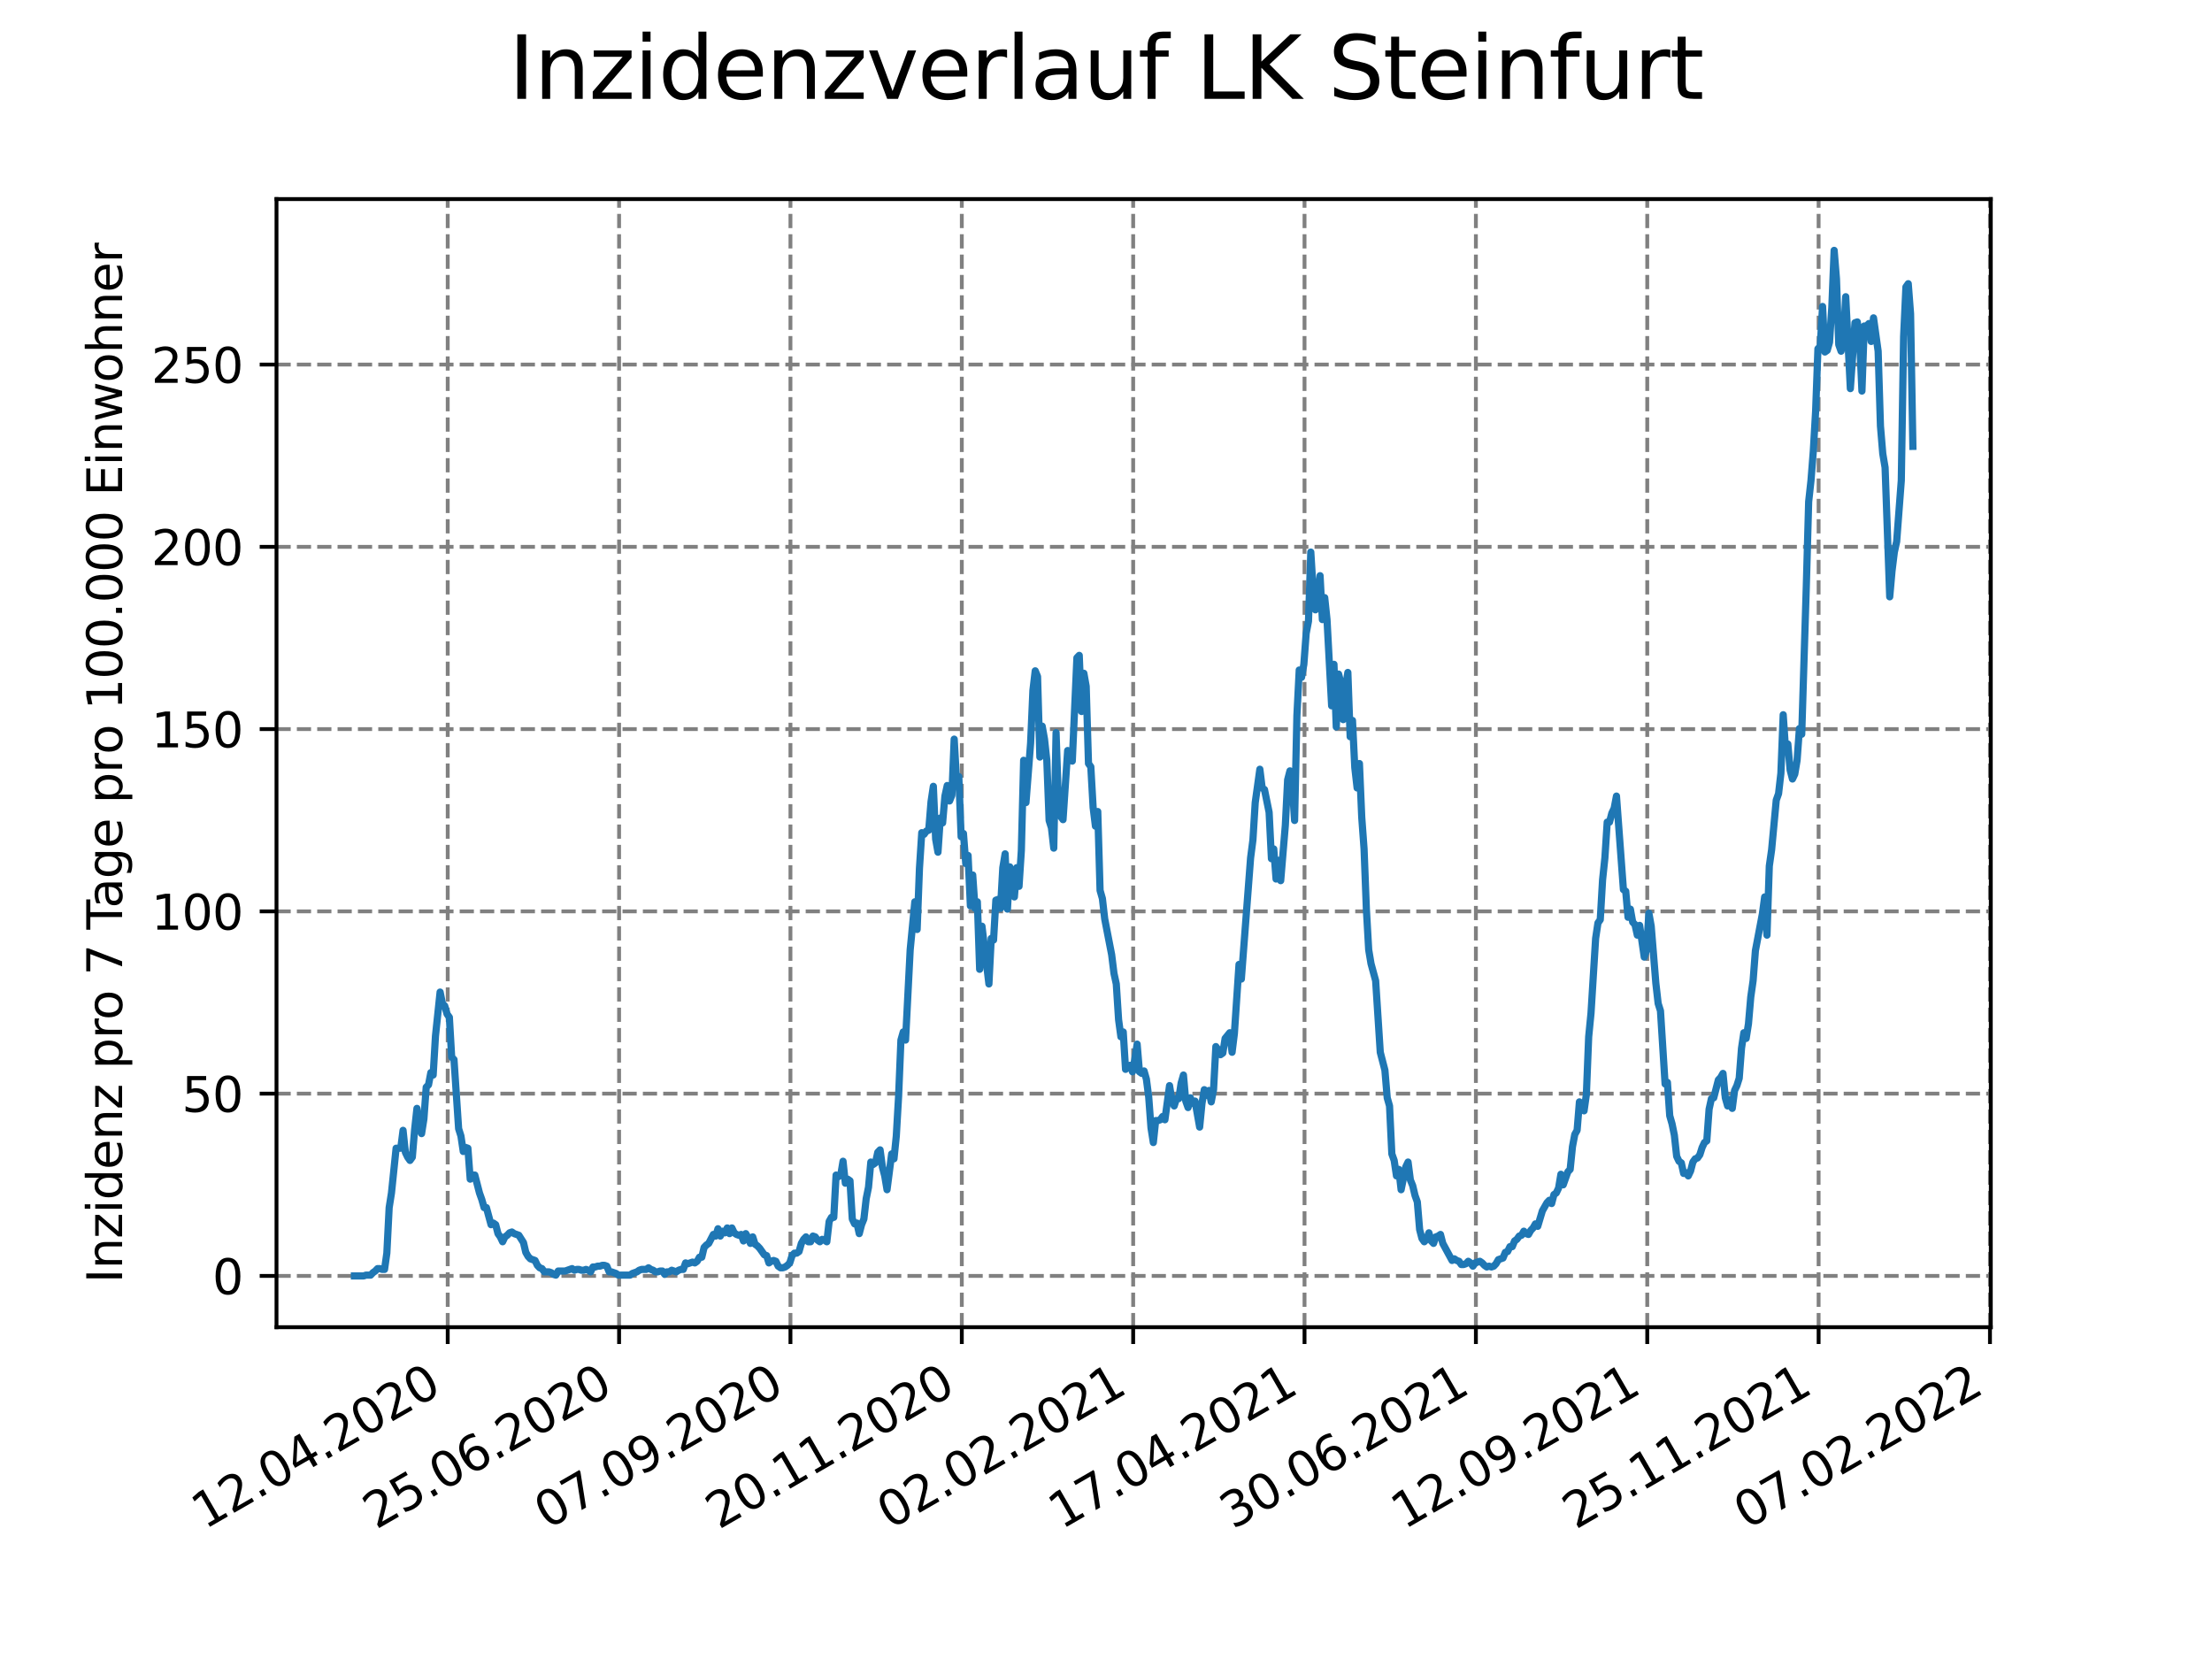 <?xml version="1.0" encoding="utf-8" standalone="no"?>
<!DOCTYPE svg PUBLIC "-//W3C//DTD SVG 1.1//EN"
  "http://www.w3.org/Graphics/SVG/1.1/DTD/svg11.dtd">
<svg xmlns:xlink="http://www.w3.org/1999/xlink" width="460.8pt" height="345.6pt" viewBox="0 0 460.8 345.6" xmlns="http://www.w3.org/2000/svg" version="1.1">
 <defs>
  <style type="text/css">*{stroke-linejoin: round; stroke-linecap: butt}</style>
 </defs>
 <g id="figure_1">
  <g id="patch_1">
   <path d="M 0 345.6 
L 460.8 345.6 
L 460.8 0 
L 0 0 
z
" style="fill: #ffffff"/>
  </g>
  <g id="axes_1">
   <g id="patch_2">
    <path d="M 57.6 276.48 
L 414.72 276.48 
L 414.72 41.472 
L 57.6 41.472 
z
" style="fill: #ffffff"/>
   </g>
   <g id="matplotlib.axis_1">
    <g id="xtick_1">
     <g id="line2d_1">
      <path d="M 93.269 276.48 
L 93.269 41.472 
" clip-path="url(#p0ad55b8fcc)" style="fill: none; stroke-dasharray: 2.96,1.28; stroke-dashoffset: 0; stroke: #808080; stroke-width: 0.8"/>
     </g>
     <g id="line2d_2">
      <defs>
       <path id="mbf9f3a7aaa" d="M 0 0 
L 0 3.5 
" style="stroke: #000000; stroke-width: 0.8"/>
      </defs>
      <g>
       <use xlink:href="#mbf9f3a7aaa" x="93.269" y="276.48" style="stroke: #000000; stroke-width: 0.8"/>
      </g>
     </g>
     <g id="text_1">
      <!-- 12.04.2020 -->
      <g transform="translate(42.644 318.689)rotate(-30)scale(0.1 -0.1)">
       <defs>
        <path id="DejaVuSans-31" d="M 794 531 
L 1825 531 
L 1825 4091 
L 703 3866 
L 703 4441 
L 1819 4666 
L 2450 4666 
L 2450 531 
L 3481 531 
L 3481 0 
L 794 0 
L 794 531 
z
" transform="scale(0.016)"/>
        <path id="DejaVuSans-32" d="M 1228 531 
L 3431 531 
L 3431 0 
L 469 0 
L 469 531 
Q 828 903 1448 1529 
Q 2069 2156 2228 2338 
Q 2531 2678 2651 2914 
Q 2772 3150 2772 3378 
Q 2772 3750 2511 3984 
Q 2250 4219 1831 4219 
Q 1534 4219 1204 4116 
Q 875 4013 500 3803 
L 500 4441 
Q 881 4594 1212 4672 
Q 1544 4750 1819 4750 
Q 2544 4750 2975 4387 
Q 3406 4025 3406 3419 
Q 3406 3131 3298 2873 
Q 3191 2616 2906 2266 
Q 2828 2175 2409 1742 
Q 1991 1309 1228 531 
z
" transform="scale(0.016)"/>
        <path id="DejaVuSans-2e" d="M 684 794 
L 1344 794 
L 1344 0 
L 684 0 
L 684 794 
z
" transform="scale(0.016)"/>
        <path id="DejaVuSans-30" d="M 2034 4250 
Q 1547 4250 1301 3770 
Q 1056 3291 1056 2328 
Q 1056 1369 1301 889 
Q 1547 409 2034 409 
Q 2525 409 2770 889 
Q 3016 1369 3016 2328 
Q 3016 3291 2770 3770 
Q 2525 4250 2034 4250 
z
M 2034 4750 
Q 2819 4750 3233 4129 
Q 3647 3509 3647 2328 
Q 3647 1150 3233 529 
Q 2819 -91 2034 -91 
Q 1250 -91 836 529 
Q 422 1150 422 2328 
Q 422 3509 836 4129 
Q 1250 4750 2034 4750 
z
" transform="scale(0.016)"/>
        <path id="DejaVuSans-34" d="M 2419 4116 
L 825 1625 
L 2419 1625 
L 2419 4116 
z
M 2253 4666 
L 3047 4666 
L 3047 1625 
L 3713 1625 
L 3713 1100 
L 3047 1100 
L 3047 0 
L 2419 0 
L 2419 1100 
L 313 1100 
L 313 1709 
L 2253 4666 
z
" transform="scale(0.016)"/>
       </defs>
       <use xlink:href="#DejaVuSans-31"/>
       <use xlink:href="#DejaVuSans-32" x="63.623"/>
       <use xlink:href="#DejaVuSans-2e" x="127.246"/>
       <use xlink:href="#DejaVuSans-30" x="159.033"/>
       <use xlink:href="#DejaVuSans-34" x="222.656"/>
       <use xlink:href="#DejaVuSans-2e" x="286.279"/>
       <use xlink:href="#DejaVuSans-32" x="318.066"/>
       <use xlink:href="#DejaVuSans-30" x="381.689"/>
       <use xlink:href="#DejaVuSans-32" x="445.312"/>
       <use xlink:href="#DejaVuSans-30" x="508.936"/>
      </g>
     </g>
    </g>
    <g id="xtick_2">
     <g id="line2d_3">
      <path d="M 128.967 276.48 
L 128.967 41.472 
" clip-path="url(#p0ad55b8fcc)" style="fill: none; stroke-dasharray: 2.96,1.28; stroke-dashoffset: 0; stroke: #808080; stroke-width: 0.8"/>
     </g>
     <g id="line2d_4">
      <g>
       <use xlink:href="#mbf9f3a7aaa" x="128.967" y="276.48" style="stroke: #000000; stroke-width: 0.8"/>
      </g>
     </g>
     <g id="text_2">
      <!-- 25.06.2020 -->
      <g transform="translate(78.342 318.689)rotate(-30)scale(0.1 -0.1)">
       <defs>
        <path id="DejaVuSans-35" d="M 691 4666 
L 3169 4666 
L 3169 4134 
L 1269 4134 
L 1269 2991 
Q 1406 3038 1543 3061 
Q 1681 3084 1819 3084 
Q 2600 3084 3056 2656 
Q 3513 2228 3513 1497 
Q 3513 744 3044 326 
Q 2575 -91 1722 -91 
Q 1428 -91 1123 -41 
Q 819 9 494 109 
L 494 744 
Q 775 591 1075 516 
Q 1375 441 1709 441 
Q 2250 441 2565 725 
Q 2881 1009 2881 1497 
Q 2881 1984 2565 2268 
Q 2250 2553 1709 2553 
Q 1456 2553 1204 2497 
Q 953 2441 691 2322 
L 691 4666 
z
" transform="scale(0.016)"/>
        <path id="DejaVuSans-36" d="M 2113 2584 
Q 1688 2584 1439 2293 
Q 1191 2003 1191 1497 
Q 1191 994 1439 701 
Q 1688 409 2113 409 
Q 2538 409 2786 701 
Q 3034 994 3034 1497 
Q 3034 2003 2786 2293 
Q 2538 2584 2113 2584 
z
M 3366 4563 
L 3366 3988 
Q 3128 4100 2886 4159 
Q 2644 4219 2406 4219 
Q 1781 4219 1451 3797 
Q 1122 3375 1075 2522 
Q 1259 2794 1537 2939 
Q 1816 3084 2150 3084 
Q 2853 3084 3261 2657 
Q 3669 2231 3669 1497 
Q 3669 778 3244 343 
Q 2819 -91 2113 -91 
Q 1303 -91 875 529 
Q 447 1150 447 2328 
Q 447 3434 972 4092 
Q 1497 4750 2381 4750 
Q 2619 4750 2861 4703 
Q 3103 4656 3366 4563 
z
" transform="scale(0.016)"/>
       </defs>
       <use xlink:href="#DejaVuSans-32"/>
       <use xlink:href="#DejaVuSans-35" x="63.623"/>
       <use xlink:href="#DejaVuSans-2e" x="127.246"/>
       <use xlink:href="#DejaVuSans-30" x="159.033"/>
       <use xlink:href="#DejaVuSans-36" x="222.656"/>
       <use xlink:href="#DejaVuSans-2e" x="286.279"/>
       <use xlink:href="#DejaVuSans-32" x="318.066"/>
       <use xlink:href="#DejaVuSans-30" x="381.689"/>
       <use xlink:href="#DejaVuSans-32" x="445.312"/>
       <use xlink:href="#DejaVuSans-30" x="508.936"/>
      </g>
     </g>
    </g>
    <g id="xtick_3">
     <g id="line2d_5">
      <path d="M 164.664 276.48 
L 164.664 41.472 
" clip-path="url(#p0ad55b8fcc)" style="fill: none; stroke-dasharray: 2.96,1.28; stroke-dashoffset: 0; stroke: #808080; stroke-width: 0.8"/>
     </g>
     <g id="line2d_6">
      <g>
       <use xlink:href="#mbf9f3a7aaa" x="164.664" y="276.48" style="stroke: #000000; stroke-width: 0.8"/>
      </g>
     </g>
     <g id="text_3">
      <!-- 07.09.2020 -->
      <g transform="translate(114.039 318.689)rotate(-30)scale(0.1 -0.1)">
       <defs>
        <path id="DejaVuSans-37" d="M 525 4666 
L 3525 4666 
L 3525 4397 
L 1831 0 
L 1172 0 
L 2766 4134 
L 525 4134 
L 525 4666 
z
" transform="scale(0.016)"/>
        <path id="DejaVuSans-39" d="M 703 97 
L 703 672 
Q 941 559 1184 500 
Q 1428 441 1663 441 
Q 2288 441 2617 861 
Q 2947 1281 2994 2138 
Q 2813 1869 2534 1725 
Q 2256 1581 1919 1581 
Q 1219 1581 811 2004 
Q 403 2428 403 3163 
Q 403 3881 828 4315 
Q 1253 4750 1959 4750 
Q 2769 4750 3195 4129 
Q 3622 3509 3622 2328 
Q 3622 1225 3098 567 
Q 2575 -91 1691 -91 
Q 1453 -91 1209 -44 
Q 966 3 703 97 
z
M 1959 2075 
Q 2384 2075 2632 2365 
Q 2881 2656 2881 3163 
Q 2881 3666 2632 3958 
Q 2384 4250 1959 4250 
Q 1534 4250 1286 3958 
Q 1038 3666 1038 3163 
Q 1038 2656 1286 2365 
Q 1534 2075 1959 2075 
z
" transform="scale(0.016)"/>
       </defs>
       <use xlink:href="#DejaVuSans-30"/>
       <use xlink:href="#DejaVuSans-37" x="63.623"/>
       <use xlink:href="#DejaVuSans-2e" x="127.246"/>
       <use xlink:href="#DejaVuSans-30" x="159.033"/>
       <use xlink:href="#DejaVuSans-39" x="222.656"/>
       <use xlink:href="#DejaVuSans-2e" x="286.279"/>
       <use xlink:href="#DejaVuSans-32" x="318.066"/>
       <use xlink:href="#DejaVuSans-30" x="381.689"/>
       <use xlink:href="#DejaVuSans-32" x="445.312"/>
       <use xlink:href="#DejaVuSans-30" x="508.936"/>
      </g>
     </g>
    </g>
    <g id="xtick_4">
     <g id="line2d_7">
      <path d="M 200.362 276.48 
L 200.362 41.472 
" clip-path="url(#p0ad55b8fcc)" style="fill: none; stroke-dasharray: 2.96,1.28; stroke-dashoffset: 0; stroke: #808080; stroke-width: 0.8"/>
     </g>
     <g id="line2d_8">
      <g>
       <use xlink:href="#mbf9f3a7aaa" x="200.362" y="276.48" style="stroke: #000000; stroke-width: 0.8"/>
      </g>
     </g>
     <g id="text_4">
      <!-- 20.11.2020 -->
      <g transform="translate(149.737 318.689)rotate(-30)scale(0.1 -0.1)">
       <use xlink:href="#DejaVuSans-32"/>
       <use xlink:href="#DejaVuSans-30" x="63.623"/>
       <use xlink:href="#DejaVuSans-2e" x="127.246"/>
       <use xlink:href="#DejaVuSans-31" x="159.033"/>
       <use xlink:href="#DejaVuSans-31" x="222.656"/>
       <use xlink:href="#DejaVuSans-2e" x="286.279"/>
       <use xlink:href="#DejaVuSans-32" x="318.066"/>
       <use xlink:href="#DejaVuSans-30" x="381.689"/>
       <use xlink:href="#DejaVuSans-32" x="445.312"/>
       <use xlink:href="#DejaVuSans-30" x="508.936"/>
      </g>
     </g>
    </g>
    <g id="xtick_5">
     <g id="line2d_9">
      <path d="M 236.06 276.48 
L 236.06 41.472 
" clip-path="url(#p0ad55b8fcc)" style="fill: none; stroke-dasharray: 2.96,1.28; stroke-dashoffset: 0; stroke: #808080; stroke-width: 0.8"/>
     </g>
     <g id="line2d_10">
      <g>
       <use xlink:href="#mbf9f3a7aaa" x="236.06" y="276.48" style="stroke: #000000; stroke-width: 0.8"/>
      </g>
     </g>
     <g id="text_5">
      <!-- 02.02.2021 -->
      <g transform="translate(185.434 318.689)rotate(-30)scale(0.1 -0.1)">
       <use xlink:href="#DejaVuSans-30"/>
       <use xlink:href="#DejaVuSans-32" x="63.623"/>
       <use xlink:href="#DejaVuSans-2e" x="127.246"/>
       <use xlink:href="#DejaVuSans-30" x="159.033"/>
       <use xlink:href="#DejaVuSans-32" x="222.656"/>
       <use xlink:href="#DejaVuSans-2e" x="286.279"/>
       <use xlink:href="#DejaVuSans-32" x="318.066"/>
       <use xlink:href="#DejaVuSans-30" x="381.689"/>
       <use xlink:href="#DejaVuSans-32" x="445.312"/>
       <use xlink:href="#DejaVuSans-31" x="508.936"/>
      </g>
     </g>
    </g>
    <g id="xtick_6">
     <g id="line2d_11">
      <path d="M 271.757 276.48 
L 271.757 41.472 
" clip-path="url(#p0ad55b8fcc)" style="fill: none; stroke-dasharray: 2.96,1.28; stroke-dashoffset: 0; stroke: #808080; stroke-width: 0.8"/>
     </g>
     <g id="line2d_12">
      <g>
       <use xlink:href="#mbf9f3a7aaa" x="271.757" y="276.48" style="stroke: #000000; stroke-width: 0.8"/>
      </g>
     </g>
     <g id="text_6">
      <!-- 17.04.2021 -->
      <g transform="translate(221.132 318.689)rotate(-30)scale(0.1 -0.1)">
       <use xlink:href="#DejaVuSans-31"/>
       <use xlink:href="#DejaVuSans-37" x="63.623"/>
       <use xlink:href="#DejaVuSans-2e" x="127.246"/>
       <use xlink:href="#DejaVuSans-30" x="159.033"/>
       <use xlink:href="#DejaVuSans-34" x="222.656"/>
       <use xlink:href="#DejaVuSans-2e" x="286.279"/>
       <use xlink:href="#DejaVuSans-32" x="318.066"/>
       <use xlink:href="#DejaVuSans-30" x="381.689"/>
       <use xlink:href="#DejaVuSans-32" x="445.312"/>
       <use xlink:href="#DejaVuSans-31" x="508.936"/>
      </g>
     </g>
    </g>
    <g id="xtick_7">
     <g id="line2d_13">
      <path d="M 307.455 276.48 
L 307.455 41.472 
" clip-path="url(#p0ad55b8fcc)" style="fill: none; stroke-dasharray: 2.96,1.28; stroke-dashoffset: 0; stroke: #808080; stroke-width: 0.8"/>
     </g>
     <g id="line2d_14">
      <g>
       <use xlink:href="#mbf9f3a7aaa" x="307.455" y="276.48" style="stroke: #000000; stroke-width: 0.8"/>
      </g>
     </g>
     <g id="text_7">
      <!-- 30.06.2021 -->
      <g transform="translate(256.829 318.689)rotate(-30)scale(0.1 -0.1)">
       <defs>
        <path id="DejaVuSans-33" d="M 2597 2516 
Q 3050 2419 3304 2112 
Q 3559 1806 3559 1356 
Q 3559 666 3084 287 
Q 2609 -91 1734 -91 
Q 1441 -91 1130 -33 
Q 819 25 488 141 
L 488 750 
Q 750 597 1062 519 
Q 1375 441 1716 441 
Q 2309 441 2620 675 
Q 2931 909 2931 1356 
Q 2931 1769 2642 2001 
Q 2353 2234 1838 2234 
L 1294 2234 
L 1294 2753 
L 1863 2753 
Q 2328 2753 2575 2939 
Q 2822 3125 2822 3475 
Q 2822 3834 2567 4026 
Q 2313 4219 1838 4219 
Q 1578 4219 1281 4162 
Q 984 4106 628 3988 
L 628 4550 
Q 988 4650 1302 4700 
Q 1616 4750 1894 4750 
Q 2613 4750 3031 4423 
Q 3450 4097 3450 3541 
Q 3450 3153 3228 2886 
Q 3006 2619 2597 2516 
z
" transform="scale(0.016)"/>
       </defs>
       <use xlink:href="#DejaVuSans-33"/>
       <use xlink:href="#DejaVuSans-30" x="63.623"/>
       <use xlink:href="#DejaVuSans-2e" x="127.246"/>
       <use xlink:href="#DejaVuSans-30" x="159.033"/>
       <use xlink:href="#DejaVuSans-36" x="222.656"/>
       <use xlink:href="#DejaVuSans-2e" x="286.279"/>
       <use xlink:href="#DejaVuSans-32" x="318.066"/>
       <use xlink:href="#DejaVuSans-30" x="381.689"/>
       <use xlink:href="#DejaVuSans-32" x="445.312"/>
       <use xlink:href="#DejaVuSans-31" x="508.936"/>
      </g>
     </g>
    </g>
    <g id="xtick_8">
     <g id="line2d_15">
      <path d="M 343.152 276.48 
L 343.152 41.472 
" clip-path="url(#p0ad55b8fcc)" style="fill: none; stroke-dasharray: 2.96,1.28; stroke-dashoffset: 0; stroke: #808080; stroke-width: 0.8"/>
     </g>
     <g id="line2d_16">
      <g>
       <use xlink:href="#mbf9f3a7aaa" x="343.152" y="276.48" style="stroke: #000000; stroke-width: 0.8"/>
      </g>
     </g>
     <g id="text_8">
      <!-- 12.09.2021 -->
      <g transform="translate(292.527 318.689)rotate(-30)scale(0.1 -0.1)">
       <use xlink:href="#DejaVuSans-31"/>
       <use xlink:href="#DejaVuSans-32" x="63.623"/>
       <use xlink:href="#DejaVuSans-2e" x="127.246"/>
       <use xlink:href="#DejaVuSans-30" x="159.033"/>
       <use xlink:href="#DejaVuSans-39" x="222.656"/>
       <use xlink:href="#DejaVuSans-2e" x="286.279"/>
       <use xlink:href="#DejaVuSans-32" x="318.066"/>
       <use xlink:href="#DejaVuSans-30" x="381.689"/>
       <use xlink:href="#DejaVuSans-32" x="445.312"/>
       <use xlink:href="#DejaVuSans-31" x="508.936"/>
      </g>
     </g>
    </g>
    <g id="xtick_9">
     <g id="line2d_17">
      <path d="M 378.85 276.48 
L 378.85 41.472 
" clip-path="url(#p0ad55b8fcc)" style="fill: none; stroke-dasharray: 2.96,1.28; stroke-dashoffset: 0; stroke: #808080; stroke-width: 0.8"/>
     </g>
     <g id="line2d_18">
      <g>
       <use xlink:href="#mbf9f3a7aaa" x="378.85" y="276.48" style="stroke: #000000; stroke-width: 0.8"/>
      </g>
     </g>
     <g id="text_9">
      <!-- 25.11.2021 -->
      <g transform="translate(328.224 318.689)rotate(-30)scale(0.1 -0.1)">
       <use xlink:href="#DejaVuSans-32"/>
       <use xlink:href="#DejaVuSans-35" x="63.623"/>
       <use xlink:href="#DejaVuSans-2e" x="127.246"/>
       <use xlink:href="#DejaVuSans-31" x="159.033"/>
       <use xlink:href="#DejaVuSans-31" x="222.656"/>
       <use xlink:href="#DejaVuSans-2e" x="286.279"/>
       <use xlink:href="#DejaVuSans-32" x="318.066"/>
       <use xlink:href="#DejaVuSans-30" x="381.689"/>
       <use xlink:href="#DejaVuSans-32" x="445.312"/>
       <use xlink:href="#DejaVuSans-31" x="508.936"/>
      </g>
     </g>
    </g>
    <g id="xtick_10">
     <g id="line2d_19">
      <path d="M 414.547 276.48 
L 414.547 41.472 
" clip-path="url(#p0ad55b8fcc)" style="fill: none; stroke-dasharray: 2.96,1.28; stroke-dashoffset: 0; stroke: #808080; stroke-width: 0.8"/>
     </g>
     <g id="line2d_20">
      <g>
       <use xlink:href="#mbf9f3a7aaa" x="414.547" y="276.48" style="stroke: #000000; stroke-width: 0.8"/>
      </g>
     </g>
     <g id="text_10">
      <!-- 07.02.2022 -->
      <g transform="translate(363.922 318.689)rotate(-30)scale(0.1 -0.1)">
       <use xlink:href="#DejaVuSans-30"/>
       <use xlink:href="#DejaVuSans-37" x="63.623"/>
       <use xlink:href="#DejaVuSans-2e" x="127.246"/>
       <use xlink:href="#DejaVuSans-30" x="159.033"/>
       <use xlink:href="#DejaVuSans-32" x="222.656"/>
       <use xlink:href="#DejaVuSans-2e" x="286.279"/>
       <use xlink:href="#DejaVuSans-32" x="318.066"/>
       <use xlink:href="#DejaVuSans-30" x="381.689"/>
       <use xlink:href="#DejaVuSans-32" x="445.312"/>
       <use xlink:href="#DejaVuSans-32" x="508.936"/>
      </g>
     </g>
    </g>
   </g>
   <g id="matplotlib.axis_2">
    <g id="ytick_1">
     <g id="line2d_21">
      <path d="M 57.6 265.798 
L 414.72 265.798 
" clip-path="url(#p0ad55b8fcc)" style="fill: none; stroke-dasharray: 2.96,1.28; stroke-dashoffset: 0; stroke: #808080; stroke-width: 0.8"/>
     </g>
     <g id="line2d_22">
      <defs>
       <path id="mafb3e572a3" d="M 0 0 
L -3.5 0 
" style="stroke: #000000; stroke-width: 0.8"/>
      </defs>
      <g>
       <use xlink:href="#mafb3e572a3" x="57.6" y="265.798" style="stroke: #000000; stroke-width: 0.8"/>
      </g>
     </g>
     <g id="text_11">
      <!-- 0 -->
      <g transform="translate(44.237 269.597)scale(0.1 -0.1)">
       <use xlink:href="#DejaVuSans-30"/>
      </g>
     </g>
    </g>
    <g id="ytick_2">
     <g id="line2d_23">
      <path d="M 57.6 227.828 
L 414.72 227.828 
" clip-path="url(#p0ad55b8fcc)" style="fill: none; stroke-dasharray: 2.96,1.28; stroke-dashoffset: 0; stroke: #808080; stroke-width: 0.8"/>
     </g>
     <g id="line2d_24">
      <g>
       <use xlink:href="#mafb3e572a3" x="57.6" y="227.828" style="stroke: #000000; stroke-width: 0.8"/>
      </g>
     </g>
     <g id="text_12">
      <!-- 50 -->
      <g transform="translate(37.875 231.627)scale(0.1 -0.1)">
       <use xlink:href="#DejaVuSans-35"/>
       <use xlink:href="#DejaVuSans-30" x="63.623"/>
      </g>
     </g>
    </g>
    <g id="ytick_3">
     <g id="line2d_25">
      <path d="M 57.6 189.859 
L 414.72 189.859 
" clip-path="url(#p0ad55b8fcc)" style="fill: none; stroke-dasharray: 2.96,1.28; stroke-dashoffset: 0; stroke: #808080; stroke-width: 0.8"/>
     </g>
     <g id="line2d_26">
      <g>
       <use xlink:href="#mafb3e572a3" x="57.6" y="189.859" style="stroke: #000000; stroke-width: 0.8"/>
      </g>
     </g>
     <g id="text_13">
      <!-- 100 -->
      <g transform="translate(31.512 193.658)scale(0.1 -0.1)">
       <use xlink:href="#DejaVuSans-31"/>
       <use xlink:href="#DejaVuSans-30" x="63.623"/>
       <use xlink:href="#DejaVuSans-30" x="127.246"/>
      </g>
     </g>
    </g>
    <g id="ytick_4">
     <g id="line2d_27">
      <path d="M 57.6 151.889 
L 414.72 151.889 
" clip-path="url(#p0ad55b8fcc)" style="fill: none; stroke-dasharray: 2.96,1.28; stroke-dashoffset: 0; stroke: #808080; stroke-width: 0.8"/>
     </g>
     <g id="line2d_28">
      <g>
       <use xlink:href="#mafb3e572a3" x="57.6" y="151.889" style="stroke: #000000; stroke-width: 0.8"/>
      </g>
     </g>
     <g id="text_14">
      <!-- 150 -->
      <g transform="translate(31.512 155.688)scale(0.1 -0.1)">
       <use xlink:href="#DejaVuSans-31"/>
       <use xlink:href="#DejaVuSans-35" x="63.623"/>
       <use xlink:href="#DejaVuSans-30" x="127.246"/>
      </g>
     </g>
    </g>
    <g id="ytick_5">
     <g id="line2d_29">
      <path d="M 57.6 113.919 
L 414.72 113.919 
" clip-path="url(#p0ad55b8fcc)" style="fill: none; stroke-dasharray: 2.96,1.28; stroke-dashoffset: 0; stroke: #808080; stroke-width: 0.8"/>
     </g>
     <g id="line2d_30">
      <g>
       <use xlink:href="#mafb3e572a3" x="57.6" y="113.919" style="stroke: #000000; stroke-width: 0.8"/>
      </g>
     </g>
     <g id="text_15">
      <!-- 200 -->
      <g transform="translate(31.512 117.719)scale(0.1 -0.1)">
       <use xlink:href="#DejaVuSans-32"/>
       <use xlink:href="#DejaVuSans-30" x="63.623"/>
       <use xlink:href="#DejaVuSans-30" x="127.246"/>
      </g>
     </g>
    </g>
    <g id="ytick_6">
     <g id="line2d_31">
      <path d="M 57.6 75.95 
L 414.72 75.95 
" clip-path="url(#p0ad55b8fcc)" style="fill: none; stroke-dasharray: 2.96,1.28; stroke-dashoffset: 0; stroke: #808080; stroke-width: 0.8"/>
     </g>
     <g id="line2d_32">
      <g>
       <use xlink:href="#mafb3e572a3" x="57.6" y="75.95" style="stroke: #000000; stroke-width: 0.8"/>
      </g>
     </g>
     <g id="text_16">
      <!-- 250 -->
      <g transform="translate(31.512 79.749)scale(0.1 -0.1)">
       <use xlink:href="#DejaVuSans-32"/>
       <use xlink:href="#DejaVuSans-35" x="63.623"/>
       <use xlink:href="#DejaVuSans-30" x="127.246"/>
      </g>
     </g>
    </g>
    <g id="text_17">
     <!-- Inzidenz pro 7 Tage pro 100.000 Einwohner -->
     <g transform="translate(25.433 267.301)rotate(-90)scale(0.1 -0.1)">
      <defs>
       <path id="DejaVuSans-49" d="M 628 4666 
L 1259 4666 
L 1259 0 
L 628 0 
L 628 4666 
z
" transform="scale(0.016)"/>
       <path id="DejaVuSans-6e" d="M 3513 2113 
L 3513 0 
L 2938 0 
L 2938 2094 
Q 2938 2591 2744 2837 
Q 2550 3084 2163 3084 
Q 1697 3084 1428 2787 
Q 1159 2491 1159 1978 
L 1159 0 
L 581 0 
L 581 3500 
L 1159 3500 
L 1159 2956 
Q 1366 3272 1645 3428 
Q 1925 3584 2291 3584 
Q 2894 3584 3203 3211 
Q 3513 2838 3513 2113 
z
" transform="scale(0.016)"/>
       <path id="DejaVuSans-7a" d="M 353 3500 
L 3084 3500 
L 3084 2975 
L 922 459 
L 3084 459 
L 3084 0 
L 275 0 
L 275 525 
L 2438 3041 
L 353 3041 
L 353 3500 
z
" transform="scale(0.016)"/>
       <path id="DejaVuSans-69" d="M 603 3500 
L 1178 3500 
L 1178 0 
L 603 0 
L 603 3500 
z
M 603 4863 
L 1178 4863 
L 1178 4134 
L 603 4134 
L 603 4863 
z
" transform="scale(0.016)"/>
       <path id="DejaVuSans-64" d="M 2906 2969 
L 2906 4863 
L 3481 4863 
L 3481 0 
L 2906 0 
L 2906 525 
Q 2725 213 2448 61 
Q 2172 -91 1784 -91 
Q 1150 -91 751 415 
Q 353 922 353 1747 
Q 353 2572 751 3078 
Q 1150 3584 1784 3584 
Q 2172 3584 2448 3432 
Q 2725 3281 2906 2969 
z
M 947 1747 
Q 947 1113 1208 752 
Q 1469 391 1925 391 
Q 2381 391 2643 752 
Q 2906 1113 2906 1747 
Q 2906 2381 2643 2742 
Q 2381 3103 1925 3103 
Q 1469 3103 1208 2742 
Q 947 2381 947 1747 
z
" transform="scale(0.016)"/>
       <path id="DejaVuSans-65" d="M 3597 1894 
L 3597 1613 
L 953 1613 
Q 991 1019 1311 708 
Q 1631 397 2203 397 
Q 2534 397 2845 478 
Q 3156 559 3463 722 
L 3463 178 
Q 3153 47 2828 -22 
Q 2503 -91 2169 -91 
Q 1331 -91 842 396 
Q 353 884 353 1716 
Q 353 2575 817 3079 
Q 1281 3584 2069 3584 
Q 2775 3584 3186 3129 
Q 3597 2675 3597 1894 
z
M 3022 2063 
Q 3016 2534 2758 2815 
Q 2500 3097 2075 3097 
Q 1594 3097 1305 2825 
Q 1016 2553 972 2059 
L 3022 2063 
z
" transform="scale(0.016)"/>
       <path id="DejaVuSans-20" transform="scale(0.016)"/>
       <path id="DejaVuSans-70" d="M 1159 525 
L 1159 -1331 
L 581 -1331 
L 581 3500 
L 1159 3500 
L 1159 2969 
Q 1341 3281 1617 3432 
Q 1894 3584 2278 3584 
Q 2916 3584 3314 3078 
Q 3713 2572 3713 1747 
Q 3713 922 3314 415 
Q 2916 -91 2278 -91 
Q 1894 -91 1617 61 
Q 1341 213 1159 525 
z
M 3116 1747 
Q 3116 2381 2855 2742 
Q 2594 3103 2138 3103 
Q 1681 3103 1420 2742 
Q 1159 2381 1159 1747 
Q 1159 1113 1420 752 
Q 1681 391 2138 391 
Q 2594 391 2855 752 
Q 3116 1113 3116 1747 
z
" transform="scale(0.016)"/>
       <path id="DejaVuSans-72" d="M 2631 2963 
Q 2534 3019 2420 3045 
Q 2306 3072 2169 3072 
Q 1681 3072 1420 2755 
Q 1159 2438 1159 1844 
L 1159 0 
L 581 0 
L 581 3500 
L 1159 3500 
L 1159 2956 
Q 1341 3275 1631 3429 
Q 1922 3584 2338 3584 
Q 2397 3584 2469 3576 
Q 2541 3569 2628 3553 
L 2631 2963 
z
" transform="scale(0.016)"/>
       <path id="DejaVuSans-6f" d="M 1959 3097 
Q 1497 3097 1228 2736 
Q 959 2375 959 1747 
Q 959 1119 1226 758 
Q 1494 397 1959 397 
Q 2419 397 2687 759 
Q 2956 1122 2956 1747 
Q 2956 2369 2687 2733 
Q 2419 3097 1959 3097 
z
M 1959 3584 
Q 2709 3584 3137 3096 
Q 3566 2609 3566 1747 
Q 3566 888 3137 398 
Q 2709 -91 1959 -91 
Q 1206 -91 779 398 
Q 353 888 353 1747 
Q 353 2609 779 3096 
Q 1206 3584 1959 3584 
z
" transform="scale(0.016)"/>
       <path id="DejaVuSans-54" d="M -19 4666 
L 3928 4666 
L 3928 4134 
L 2272 4134 
L 2272 0 
L 1638 0 
L 1638 4134 
L -19 4134 
L -19 4666 
z
" transform="scale(0.016)"/>
       <path id="DejaVuSans-61" d="M 2194 1759 
Q 1497 1759 1228 1600 
Q 959 1441 959 1056 
Q 959 750 1161 570 
Q 1363 391 1709 391 
Q 2188 391 2477 730 
Q 2766 1069 2766 1631 
L 2766 1759 
L 2194 1759 
z
M 3341 1997 
L 3341 0 
L 2766 0 
L 2766 531 
Q 2569 213 2275 61 
Q 1981 -91 1556 -91 
Q 1019 -91 701 211 
Q 384 513 384 1019 
Q 384 1609 779 1909 
Q 1175 2209 1959 2209 
L 2766 2209 
L 2766 2266 
Q 2766 2663 2505 2880 
Q 2244 3097 1772 3097 
Q 1472 3097 1187 3025 
Q 903 2953 641 2809 
L 641 3341 
Q 956 3463 1253 3523 
Q 1550 3584 1831 3584 
Q 2591 3584 2966 3190 
Q 3341 2797 3341 1997 
z
" transform="scale(0.016)"/>
       <path id="DejaVuSans-67" d="M 2906 1791 
Q 2906 2416 2648 2759 
Q 2391 3103 1925 3103 
Q 1463 3103 1205 2759 
Q 947 2416 947 1791 
Q 947 1169 1205 825 
Q 1463 481 1925 481 
Q 2391 481 2648 825 
Q 2906 1169 2906 1791 
z
M 3481 434 
Q 3481 -459 3084 -895 
Q 2688 -1331 1869 -1331 
Q 1566 -1331 1297 -1286 
Q 1028 -1241 775 -1147 
L 775 -588 
Q 1028 -725 1275 -790 
Q 1522 -856 1778 -856 
Q 2344 -856 2625 -561 
Q 2906 -266 2906 331 
L 2906 616 
Q 2728 306 2450 153 
Q 2172 0 1784 0 
Q 1141 0 747 490 
Q 353 981 353 1791 
Q 353 2603 747 3093 
Q 1141 3584 1784 3584 
Q 2172 3584 2450 3431 
Q 2728 3278 2906 2969 
L 2906 3500 
L 3481 3500 
L 3481 434 
z
" transform="scale(0.016)"/>
       <path id="DejaVuSans-45" d="M 628 4666 
L 3578 4666 
L 3578 4134 
L 1259 4134 
L 1259 2753 
L 3481 2753 
L 3481 2222 
L 1259 2222 
L 1259 531 
L 3634 531 
L 3634 0 
L 628 0 
L 628 4666 
z
" transform="scale(0.016)"/>
       <path id="DejaVuSans-77" d="M 269 3500 
L 844 3500 
L 1563 769 
L 2278 3500 
L 2956 3500 
L 3675 769 
L 4391 3500 
L 4966 3500 
L 4050 0 
L 3372 0 
L 2619 2869 
L 1863 0 
L 1184 0 
L 269 3500 
z
" transform="scale(0.016)"/>
       <path id="DejaVuSans-68" d="M 3513 2113 
L 3513 0 
L 2938 0 
L 2938 2094 
Q 2938 2591 2744 2837 
Q 2550 3084 2163 3084 
Q 1697 3084 1428 2787 
Q 1159 2491 1159 1978 
L 1159 0 
L 581 0 
L 581 4863 
L 1159 4863 
L 1159 2956 
Q 1366 3272 1645 3428 
Q 1925 3584 2291 3584 
Q 2894 3584 3203 3211 
Q 3513 2838 3513 2113 
z
" transform="scale(0.016)"/>
      </defs>
      <use xlink:href="#DejaVuSans-49"/>
      <use xlink:href="#DejaVuSans-6e" x="29.492"/>
      <use xlink:href="#DejaVuSans-7a" x="92.871"/>
      <use xlink:href="#DejaVuSans-69" x="145.361"/>
      <use xlink:href="#DejaVuSans-64" x="173.145"/>
      <use xlink:href="#DejaVuSans-65" x="236.621"/>
      <use xlink:href="#DejaVuSans-6e" x="298.145"/>
      <use xlink:href="#DejaVuSans-7a" x="361.523"/>
      <use xlink:href="#DejaVuSans-20" x="414.014"/>
      <use xlink:href="#DejaVuSans-70" x="445.801"/>
      <use xlink:href="#DejaVuSans-72" x="509.277"/>
      <use xlink:href="#DejaVuSans-6f" x="548.141"/>
      <use xlink:href="#DejaVuSans-20" x="609.322"/>
      <use xlink:href="#DejaVuSans-37" x="641.109"/>
      <use xlink:href="#DejaVuSans-20" x="704.732"/>
      <use xlink:href="#DejaVuSans-54" x="736.52"/>
      <use xlink:href="#DejaVuSans-61" x="781.104"/>
      <use xlink:href="#DejaVuSans-67" x="842.383"/>
      <use xlink:href="#DejaVuSans-65" x="905.859"/>
      <use xlink:href="#DejaVuSans-20" x="967.383"/>
      <use xlink:href="#DejaVuSans-70" x="999.17"/>
      <use xlink:href="#DejaVuSans-72" x="1062.646"/>
      <use xlink:href="#DejaVuSans-6f" x="1101.51"/>
      <use xlink:href="#DejaVuSans-20" x="1162.691"/>
      <use xlink:href="#DejaVuSans-31" x="1194.479"/>
      <use xlink:href="#DejaVuSans-30" x="1258.102"/>
      <use xlink:href="#DejaVuSans-30" x="1321.725"/>
      <use xlink:href="#DejaVuSans-2e" x="1385.348"/>
      <use xlink:href="#DejaVuSans-30" x="1417.135"/>
      <use xlink:href="#DejaVuSans-30" x="1480.758"/>
      <use xlink:href="#DejaVuSans-30" x="1544.381"/>
      <use xlink:href="#DejaVuSans-20" x="1608.004"/>
      <use xlink:href="#DejaVuSans-45" x="1639.791"/>
      <use xlink:href="#DejaVuSans-69" x="1702.975"/>
      <use xlink:href="#DejaVuSans-6e" x="1730.758"/>
      <use xlink:href="#DejaVuSans-77" x="1794.137"/>
      <use xlink:href="#DejaVuSans-6f" x="1875.924"/>
      <use xlink:href="#DejaVuSans-68" x="1937.105"/>
      <use xlink:href="#DejaVuSans-6e" x="2000.484"/>
      <use xlink:href="#DejaVuSans-65" x="2063.863"/>
      <use xlink:href="#DejaVuSans-72" x="2125.387"/>
     </g>
    </g>
   </g>
   <g id="line2d_33">
    <path d="M 73.833 265.798 
L 75.762 265.798 
L 76.245 265.628 
L 77.21 265.628 
L 77.692 265.12 
L 78.174 264.781 
L 78.657 264.273 
L 79.139 264.273 
L 79.622 264.442 
L 80.104 264.442 
L 80.586 261.054 
L 81.069 251.566 
L 81.551 248.517 
L 82.516 239.198 
L 83.481 239.198 
L 83.963 235.471 
L 84.446 240.045 
L 84.928 241.062 
L 85.41 241.74 
L 85.893 241.062 
L 86.375 235.302 
L 86.858 230.896 
L 87.34 234.793 
L 87.822 236.149 
L 88.305 233.099 
L 88.787 226.491 
L 89.269 225.983 
L 89.752 223.442 
L 90.234 223.95 
L 90.717 215.818 
L 91.681 206.669 
L 92.164 209.041 
L 92.646 209.549 
L 93.129 211.243 
L 93.611 211.921 
L 94.093 220.223 
L 94.576 220.731 
L 95.541 235.132 
L 96.023 236.657 
L 96.505 239.876 
L 96.988 239.029 
L 97.47 239.198 
L 97.953 245.636 
L 98.435 244.789 
L 98.917 244.789 
L 99.882 248.517 
L 100.365 249.872 
L 100.847 251.566 
L 101.329 251.566 
L 102.294 255.124 
L 102.777 254.785 
L 103.259 255.124 
L 103.741 256.988 
L 104.224 257.665 
L 104.706 258.682 
L 105.189 257.665 
L 105.671 257.327 
L 106.153 256.818 
L 106.636 256.649 
L 107.118 256.988 
L 108.083 257.327 
L 109.048 258.851 
L 109.53 260.885 
L 110.013 261.732 
L 110.495 262.24 
L 111.46 262.579 
L 111.942 263.595 
L 112.425 264.104 
L 112.907 264.273 
L 113.389 264.951 
L 114.354 264.951 
L 114.837 265.12 
L 115.319 265.459 
L 115.801 265.628 
L 116.284 264.781 
L 117.731 264.781 
L 119.178 264.273 
L 119.661 264.612 
L 120.143 264.442 
L 120.625 264.442 
L 121.108 264.612 
L 121.59 264.612 
L 122.073 264.442 
L 122.555 264.612 
L 123.037 264.951 
L 123.52 263.934 
L 124.002 263.934 
L 124.485 263.765 
L 124.967 263.765 
L 125.449 263.595 
L 125.932 263.595 
L 126.414 263.765 
L 126.897 264.951 
L 127.379 264.951 
L 128.344 265.29 
L 128.826 265.628 
L 131.238 265.628 
L 131.721 265.29 
L 132.685 264.951 
L 133.168 264.612 
L 133.65 264.442 
L 134.615 264.442 
L 135.097 264.104 
L 135.58 264.442 
L 136.062 264.612 
L 136.545 264.951 
L 137.027 264.951 
L 137.509 264.781 
L 137.992 264.781 
L 138.474 265.459 
L 138.957 264.951 
L 139.439 264.951 
L 139.921 264.612 
L 140.886 264.951 
L 141.369 264.612 
L 141.851 264.442 
L 142.333 264.442 
L 142.816 263.087 
L 143.298 263.256 
L 144.263 262.918 
L 144.745 263.087 
L 145.228 262.748 
L 145.71 261.901 
L 146.193 261.901 
L 146.675 259.868 
L 147.157 259.36 
L 147.64 259.021 
L 148.605 257.157 
L 149.087 257.496 
L 149.569 255.971 
L 150.052 257.496 
L 150.534 256.479 
L 151.017 256.818 
L 151.499 255.802 
L 151.981 256.988 
L 152.464 255.802 
L 152.946 256.818 
L 153.429 257.157 
L 153.911 257.327 
L 154.393 257.157 
L 154.876 258.513 
L 155.358 256.988 
L 155.841 257.835 
L 156.323 259.021 
L 156.805 257.665 
L 157.288 259.19 
L 157.77 259.529 
L 158.253 260.037 
L 159.217 261.393 
L 159.7 261.562 
L 160.182 263.087 
L 160.665 262.748 
L 161.147 262.579 
L 161.629 262.748 
L 162.112 263.765 
L 162.594 264.104 
L 163.077 264.104 
L 163.559 263.934 
L 164.041 263.595 
L 164.524 263.087 
L 165.006 261.562 
L 165.489 261.054 
L 165.971 261.054 
L 166.453 260.715 
L 166.936 259.021 
L 167.418 258.174 
L 167.901 257.665 
L 168.383 258.682 
L 168.865 258.682 
L 169.348 257.496 
L 169.83 257.665 
L 170.313 258.343 
L 170.795 258.682 
L 171.277 258.174 
L 171.76 258.343 
L 172.242 258.682 
L 172.725 254.446 
L 173.207 253.599 
L 173.689 253.599 
L 174.172 244.789 
L 174.654 245.128 
L 175.137 244.789 
L 175.619 241.909 
L 176.101 246.483 
L 176.584 245.636 
L 177.066 245.975 
L 177.549 253.938 
L 178.031 254.955 
L 178.513 254.785 
L 178.996 256.988 
L 179.478 255.124 
L 179.961 253.938 
L 180.443 249.703 
L 180.925 247.331 
L 181.408 242.078 
L 181.89 242.587 
L 182.373 242.248 
L 182.855 240.045 
L 183.337 239.537 
L 183.82 243.095 
L 184.302 244.959 
L 184.785 247.839 
L 185.749 240.384 
L 186.232 241.401 
L 186.714 236.657 
L 187.196 228.355 
L 187.679 216.665 
L 188.161 214.971 
L 188.644 216.665 
L 189.608 197.859 
L 190.573 187.863 
L 191.056 193.623 
L 191.538 180.916 
L 192.02 173.462 
L 192.503 173.801 
L 192.985 173.123 
L 193.468 172.953 
L 193.95 167.024 
L 194.432 163.805 
L 194.915 174.817 
L 195.397 177.528 
L 195.88 170.412 
L 196.362 171.429 
L 196.844 165.838 
L 197.327 163.635 
L 197.809 166.854 
L 198.292 165.668 
L 198.774 153.978 
L 199.256 162.449 
L 199.739 161.771 
L 200.221 174.309 
L 200.704 173.631 
L 201.186 179.9 
L 201.668 178.206 
L 202.151 188.71 
L 202.633 182.272 
L 203.116 189.218 
L 203.598 187.863 
L 204.08 201.925 
L 204.563 192.946 
L 206.01 204.975 
L 206.492 195.487 
L 206.975 195.826 
L 207.457 187.524 
L 207.94 187.355 
L 208.422 189.218 
L 208.904 180.747 
L 209.387 177.867 
L 209.869 189.388 
L 210.352 180.578 
L 211.316 186.846 
L 211.799 180.747 
L 212.281 184.644 
L 212.764 177.189 
L 213.246 158.383 
L 213.728 167.193 
L 214.693 154.825 
L 215.176 143.813 
L 215.658 139.746 
L 216.14 140.932 
L 216.623 157.705 
L 217.105 151.267 
L 217.588 153.978 
L 218.07 158.383 
L 218.552 170.92 
L 219.035 172.445 
L 219.517 176.681 
L 220 152.623 
L 220.482 166.854 
L 220.964 170.073 
L 221.447 170.751 
L 222.412 156.35 
L 222.894 156.689 
L 223.376 158.552 
L 224.341 137.036 
L 224.824 136.527 
L 225.306 148.218 
L 225.788 140.255 
L 226.271 142.965 
L 226.753 159.061 
L 227.236 159.738 
L 227.718 168.21 
L 228.2 172.106 
L 228.683 169.057 
L 229.165 185.491 
L 229.648 187.185 
L 230.13 191.421 
L 231.577 198.875 
L 232.06 202.772 
L 232.542 204.975 
L 233.024 212.429 
L 233.507 215.987 
L 233.989 214.971 
L 234.472 222.764 
L 234.954 222.086 
L 235.436 221.917 
L 235.919 223.272 
L 236.401 220.731 
L 236.884 217.512 
L 237.366 223.272 
L 237.848 223.611 
L 238.331 223.103 
L 238.813 224.797 
L 239.296 228.525 
L 239.778 234.963 
L 240.26 238.012 
L 240.743 233.438 
L 241.225 233.438 
L 241.708 233.268 
L 242.19 232.591 
L 242.672 233.268 
L 243.637 226.153 
L 244.12 229.202 
L 244.602 230.388 
L 245.084 228.863 
L 245.567 228.863 
L 246.049 225.644 
L 246.532 223.95 
L 247.014 229.372 
L 247.496 230.727 
L 247.979 228.694 
L 248.461 229.88 
L 248.944 229.372 
L 249.908 234.793 
L 250.391 229.88 
L 250.873 227 
L 251.356 228.186 
L 251.838 227.169 
L 252.32 229.541 
L 252.803 227 
L 253.285 218.02 
L 253.768 218.698 
L 254.25 219.714 
L 254.732 219.376 
L 255.215 216.326 
L 256.18 215.14 
L 256.662 219.206 
L 257.144 215.309 
L 258.109 200.908 
L 258.592 203.958 
L 260.521 178.714 
L 261.004 174.987 
L 261.486 167.193 
L 262.451 160.247 
L 262.933 164.143 
L 263.416 164.482 
L 264.38 169.226 
L 264.863 178.883 
L 265.345 176.85 
L 265.828 183.119 
L 266.31 179.222 
L 266.792 183.458 
L 267.757 171.937 
L 268.24 162.449 
L 268.722 160.586 
L 269.204 163.635 
L 269.687 170.92 
L 270.169 149.065 
L 270.652 139.577 
L 271.134 141.102 
L 271.616 138.391 
L 272.099 131.953 
L 272.581 129.412 
L 273.064 115.01 
L 273.546 122.804 
L 274.028 127.04 
L 274.511 124.329 
L 274.993 119.924 
L 275.476 129.073 
L 275.958 124.498 
L 276.44 129.073 
L 277.405 147.032 
L 277.888 138.391 
L 278.37 151.437 
L 278.852 140.424 
L 279.335 142.288 
L 279.817 149.912 
L 280.3 143.135 
L 280.782 140.085 
L 281.264 153.47 
L 281.747 150.081 
L 282.229 159.908 
L 282.712 164.143 
L 283.194 159.061 
L 283.676 170.243 
L 284.159 176.85 
L 284.641 189.388 
L 285.124 197.859 
L 285.606 200.739 
L 286.571 204.297 
L 287.535 219.206 
L 288.5 222.934 
L 288.983 228.694 
L 289.465 230.388 
L 289.947 240.384 
L 290.43 241.74 
L 290.912 244.959 
L 291.395 243.603 
L 291.877 247.839 
L 292.842 243.095 
L 293.324 242.078 
L 293.807 245.806 
L 294.289 246.992 
L 294.771 249.025 
L 295.254 250.38 
L 295.736 256.141 
L 296.219 258.004 
L 296.701 258.682 
L 297.183 258.174 
L 297.666 256.818 
L 298.148 258.513 
L 298.631 259.021 
L 299.113 257.665 
L 299.595 257.496 
L 300.078 257.157 
L 300.56 259.021 
L 302.49 262.579 
L 302.972 262.24 
L 303.455 262.579 
L 303.937 262.748 
L 304.419 263.426 
L 304.902 263.426 
L 305.384 263.256 
L 305.867 262.748 
L 306.349 263.087 
L 306.831 263.765 
L 307.314 263.087 
L 308.279 262.748 
L 308.761 263.087 
L 309.243 263.595 
L 309.726 263.934 
L 310.208 263.765 
L 310.691 263.934 
L 311.173 263.765 
L 311.655 263.256 
L 312.138 262.409 
L 313.103 262.07 
L 313.585 260.885 
L 314.067 260.715 
L 314.55 259.699 
L 315.032 259.699 
L 315.515 258.513 
L 315.997 258.174 
L 316.479 257.496 
L 316.962 257.327 
L 317.444 256.479 
L 317.927 256.988 
L 318.409 257.157 
L 318.891 256.31 
L 319.374 255.802 
L 319.856 254.955 
L 320.339 255.463 
L 321.303 252.244 
L 322.268 250.55 
L 322.751 250.041 
L 323.233 250.719 
L 323.715 248.855 
L 324.198 248.517 
L 324.68 247.5 
L 325.163 244.62 
L 325.645 246.822 
L 326.61 244.112 
L 327.092 243.603 
L 327.575 238.859 
L 328.057 236.318 
L 328.539 235.471 
L 329.022 229.541 
L 329.987 231.405 
L 330.469 228.016 
L 330.951 215.987 
L 331.434 211.074 
L 332.399 195.487 
L 332.881 192.268 
L 333.363 191.59 
L 333.846 183.288 
L 334.328 178.714 
L 334.811 171.259 
L 335.293 171.259 
L 335.775 169.396 
L 336.258 168.379 
L 336.74 165.838 
L 338.187 185.321 
L 338.67 185.66 
L 339.152 191.082 
L 339.635 189.388 
L 340.117 192.098 
L 340.599 192.607 
L 341.082 194.809 
L 341.564 192.776 
L 342.529 199.384 
L 343.011 197.859 
L 343.494 190.235 
L 343.976 192.946 
L 344.941 204.805 
L 345.423 209.041 
L 345.906 210.566 
L 346.871 225.814 
L 347.353 225.475 
L 347.835 232.421 
L 348.318 234.116 
L 348.8 236.487 
L 349.283 240.892 
L 349.765 241.909 
L 350.247 242.248 
L 350.73 244.45 
L 351.212 244.281 
L 351.695 244.959 
L 352.177 243.942 
L 352.659 242.078 
L 353.142 241.401 
L 353.624 241.231 
L 354.107 240.554 
L 354.589 239.029 
L 355.071 238.012 
L 355.554 237.673 
L 356.036 231.066 
L 356.519 228.863 
L 357.001 228.694 
L 357.966 224.967 
L 358.448 224.458 
L 358.931 223.611 
L 359.413 228.694 
L 359.895 230.388 
L 360.378 229.033 
L 360.86 230.896 
L 361.343 227.169 
L 361.825 226.153 
L 362.307 224.628 
L 362.79 218.359 
L 363.272 215.14 
L 363.755 216.326 
L 364.237 213.276 
L 364.719 207.685 
L 365.202 204.297 
L 365.684 198.028 
L 367.131 190.404 
L 367.614 186.846 
L 368.096 194.809 
L 368.579 180.408 
L 369.061 177.02 
L 370.026 166.685 
L 370.508 165.329 
L 370.991 161.094 
L 371.473 148.895 
L 371.955 156.011 
L 372.438 154.995 
L 372.92 160.416 
L 373.403 162.28 
L 373.885 161.263 
L 374.367 158.383 
L 374.85 151.775 
L 375.332 152.961 
L 376.297 121.787 
L 376.779 104.506 
L 377.262 100.101 
L 377.744 94.002 
L 378.227 85.7 
L 378.709 72.654 
L 379.191 72.146 
L 379.674 63.844 
L 380.156 73.332 
L 380.639 72.993 
L 381.121 71.299 
L 381.603 64.014 
L 382.086 52.154 
L 382.568 58.084 
L 383.051 71.807 
L 383.533 73.163 
L 384.015 70.621 
L 384.498 61.811 
L 385.462 80.956 
L 386.427 67.233 
L 386.91 67.063 
L 387.392 70.791 
L 387.874 81.465 
L 388.357 67.911 
L 388.839 67.911 
L 389.322 67.402 
L 389.804 71.13 
L 390.286 66.216 
L 391.251 73.163 
L 391.734 88.75 
L 392.216 94.51 
L 392.698 97.39 
L 393.663 124.329 
L 394.146 118.907 
L 394.628 115.01 
L 395.11 112.808 
L 396.075 100.101 
L 396.558 70.113 
L 397.04 59.778 
L 397.522 59.101 
L 398.005 65.369 
L 398.487 92.985 
L 398.487 92.985 
" clip-path="url(#p0ad55b8fcc)" style="fill: none; stroke: #1f77b4; stroke-width: 1.5; stroke-linecap: square"/>
   </g>
   <g id="patch_3">
    <path d="M 57.6 276.48 
L 57.6 41.472 
" style="fill: none; stroke: #000000; stroke-width: 0.8; stroke-linejoin: miter; stroke-linecap: square"/>
   </g>
   <g id="patch_4">
    <path d="M 414.72 276.48 
L 414.72 41.472 
" style="fill: none; stroke: #000000; stroke-width: 0.8; stroke-linejoin: miter; stroke-linecap: square"/>
   </g>
   <g id="patch_5">
    <path d="M 57.6 276.48 
L 414.72 276.48 
" style="fill: none; stroke: #000000; stroke-width: 0.8; stroke-linejoin: miter; stroke-linecap: square"/>
   </g>
   <g id="patch_6">
    <path d="M 57.6 41.472 
L 414.72 41.472 
" style="fill: none; stroke: #000000; stroke-width: 0.8; stroke-linejoin: miter; stroke-linecap: square"/>
   </g>
  </g>
  <g id="text_18">
   <!-- Inzidenzverlauf LK Steinfurt -->
   <g transform="translate(105.965 20.589)scale(0.18 -0.18)">
    <defs>
     <path id="DejaVuSans-76" d="M 191 3500 
L 800 3500 
L 1894 563 
L 2988 3500 
L 3597 3500 
L 2284 0 
L 1503 0 
L 191 3500 
z
" transform="scale(0.016)"/>
     <path id="DejaVuSans-6c" d="M 603 4863 
L 1178 4863 
L 1178 0 
L 603 0 
L 603 4863 
z
" transform="scale(0.016)"/>
     <path id="DejaVuSans-75" d="M 544 1381 
L 544 3500 
L 1119 3500 
L 1119 1403 
Q 1119 906 1312 657 
Q 1506 409 1894 409 
Q 2359 409 2629 706 
Q 2900 1003 2900 1516 
L 2900 3500 
L 3475 3500 
L 3475 0 
L 2900 0 
L 2900 538 
Q 2691 219 2414 64 
Q 2138 -91 1772 -91 
Q 1169 -91 856 284 
Q 544 659 544 1381 
z
M 1991 3584 
L 1991 3584 
z
" transform="scale(0.016)"/>
     <path id="DejaVuSans-66" d="M 2375 4863 
L 2375 4384 
L 1825 4384 
Q 1516 4384 1395 4259 
Q 1275 4134 1275 3809 
L 1275 3500 
L 2222 3500 
L 2222 3053 
L 1275 3053 
L 1275 0 
L 697 0 
L 697 3053 
L 147 3053 
L 147 3500 
L 697 3500 
L 697 3744 
Q 697 4328 969 4595 
Q 1241 4863 1831 4863 
L 2375 4863 
z
" transform="scale(0.016)"/>
     <path id="DejaVuSans-4c" d="M 628 4666 
L 1259 4666 
L 1259 531 
L 3531 531 
L 3531 0 
L 628 0 
L 628 4666 
z
" transform="scale(0.016)"/>
     <path id="DejaVuSans-4b" d="M 628 4666 
L 1259 4666 
L 1259 2694 
L 3353 4666 
L 4166 4666 
L 1850 2491 
L 4331 0 
L 3500 0 
L 1259 2247 
L 1259 0 
L 628 0 
L 628 4666 
z
" transform="scale(0.016)"/>
     <path id="DejaVuSans-53" d="M 3425 4513 
L 3425 3897 
Q 3066 4069 2747 4153 
Q 2428 4238 2131 4238 
Q 1616 4238 1336 4038 
Q 1056 3838 1056 3469 
Q 1056 3159 1242 3001 
Q 1428 2844 1947 2747 
L 2328 2669 
Q 3034 2534 3370 2195 
Q 3706 1856 3706 1288 
Q 3706 609 3251 259 
Q 2797 -91 1919 -91 
Q 1588 -91 1214 -16 
Q 841 59 441 206 
L 441 856 
Q 825 641 1194 531 
Q 1563 422 1919 422 
Q 2459 422 2753 634 
Q 3047 847 3047 1241 
Q 3047 1584 2836 1778 
Q 2625 1972 2144 2069 
L 1759 2144 
Q 1053 2284 737 2584 
Q 422 2884 422 3419 
Q 422 4038 858 4394 
Q 1294 4750 2059 4750 
Q 2388 4750 2728 4690 
Q 3069 4631 3425 4513 
z
" transform="scale(0.016)"/>
     <path id="DejaVuSans-74" d="M 1172 4494 
L 1172 3500 
L 2356 3500 
L 2356 3053 
L 1172 3053 
L 1172 1153 
Q 1172 725 1289 603 
Q 1406 481 1766 481 
L 2356 481 
L 2356 0 
L 1766 0 
Q 1100 0 847 248 
Q 594 497 594 1153 
L 594 3053 
L 172 3053 
L 172 3500 
L 594 3500 
L 594 4494 
L 1172 4494 
z
" transform="scale(0.016)"/>
    </defs>
    <use xlink:href="#DejaVuSans-49"/>
    <use xlink:href="#DejaVuSans-6e" x="29.492"/>
    <use xlink:href="#DejaVuSans-7a" x="92.871"/>
    <use xlink:href="#DejaVuSans-69" x="145.361"/>
    <use xlink:href="#DejaVuSans-64" x="173.145"/>
    <use xlink:href="#DejaVuSans-65" x="236.621"/>
    <use xlink:href="#DejaVuSans-6e" x="298.145"/>
    <use xlink:href="#DejaVuSans-7a" x="361.523"/>
    <use xlink:href="#DejaVuSans-76" x="414.014"/>
    <use xlink:href="#DejaVuSans-65" x="473.193"/>
    <use xlink:href="#DejaVuSans-72" x="534.717"/>
    <use xlink:href="#DejaVuSans-6c" x="575.83"/>
    <use xlink:href="#DejaVuSans-61" x="603.613"/>
    <use xlink:href="#DejaVuSans-75" x="664.893"/>
    <use xlink:href="#DejaVuSans-66" x="728.271"/>
    <use xlink:href="#DejaVuSans-20" x="763.477"/>
    <use xlink:href="#DejaVuSans-4c" x="795.264"/>
    <use xlink:href="#DejaVuSans-4b" x="850.977"/>
    <use xlink:href="#DejaVuSans-20" x="916.553"/>
    <use xlink:href="#DejaVuSans-53" x="948.34"/>
    <use xlink:href="#DejaVuSans-74" x="1011.816"/>
    <use xlink:href="#DejaVuSans-65" x="1051.025"/>
    <use xlink:href="#DejaVuSans-69" x="1112.549"/>
    <use xlink:href="#DejaVuSans-6e" x="1140.332"/>
    <use xlink:href="#DejaVuSans-66" x="1203.711"/>
    <use xlink:href="#DejaVuSans-75" x="1238.916"/>
    <use xlink:href="#DejaVuSans-72" x="1302.295"/>
    <use xlink:href="#DejaVuSans-74" x="1343.408"/>
   </g>
  </g>
 </g>
 <defs>
  <clipPath id="p0ad55b8fcc">
   <rect x="57.6" y="41.472" width="357.12" height="235.008"/>
  </clipPath>
 </defs>
</svg>
